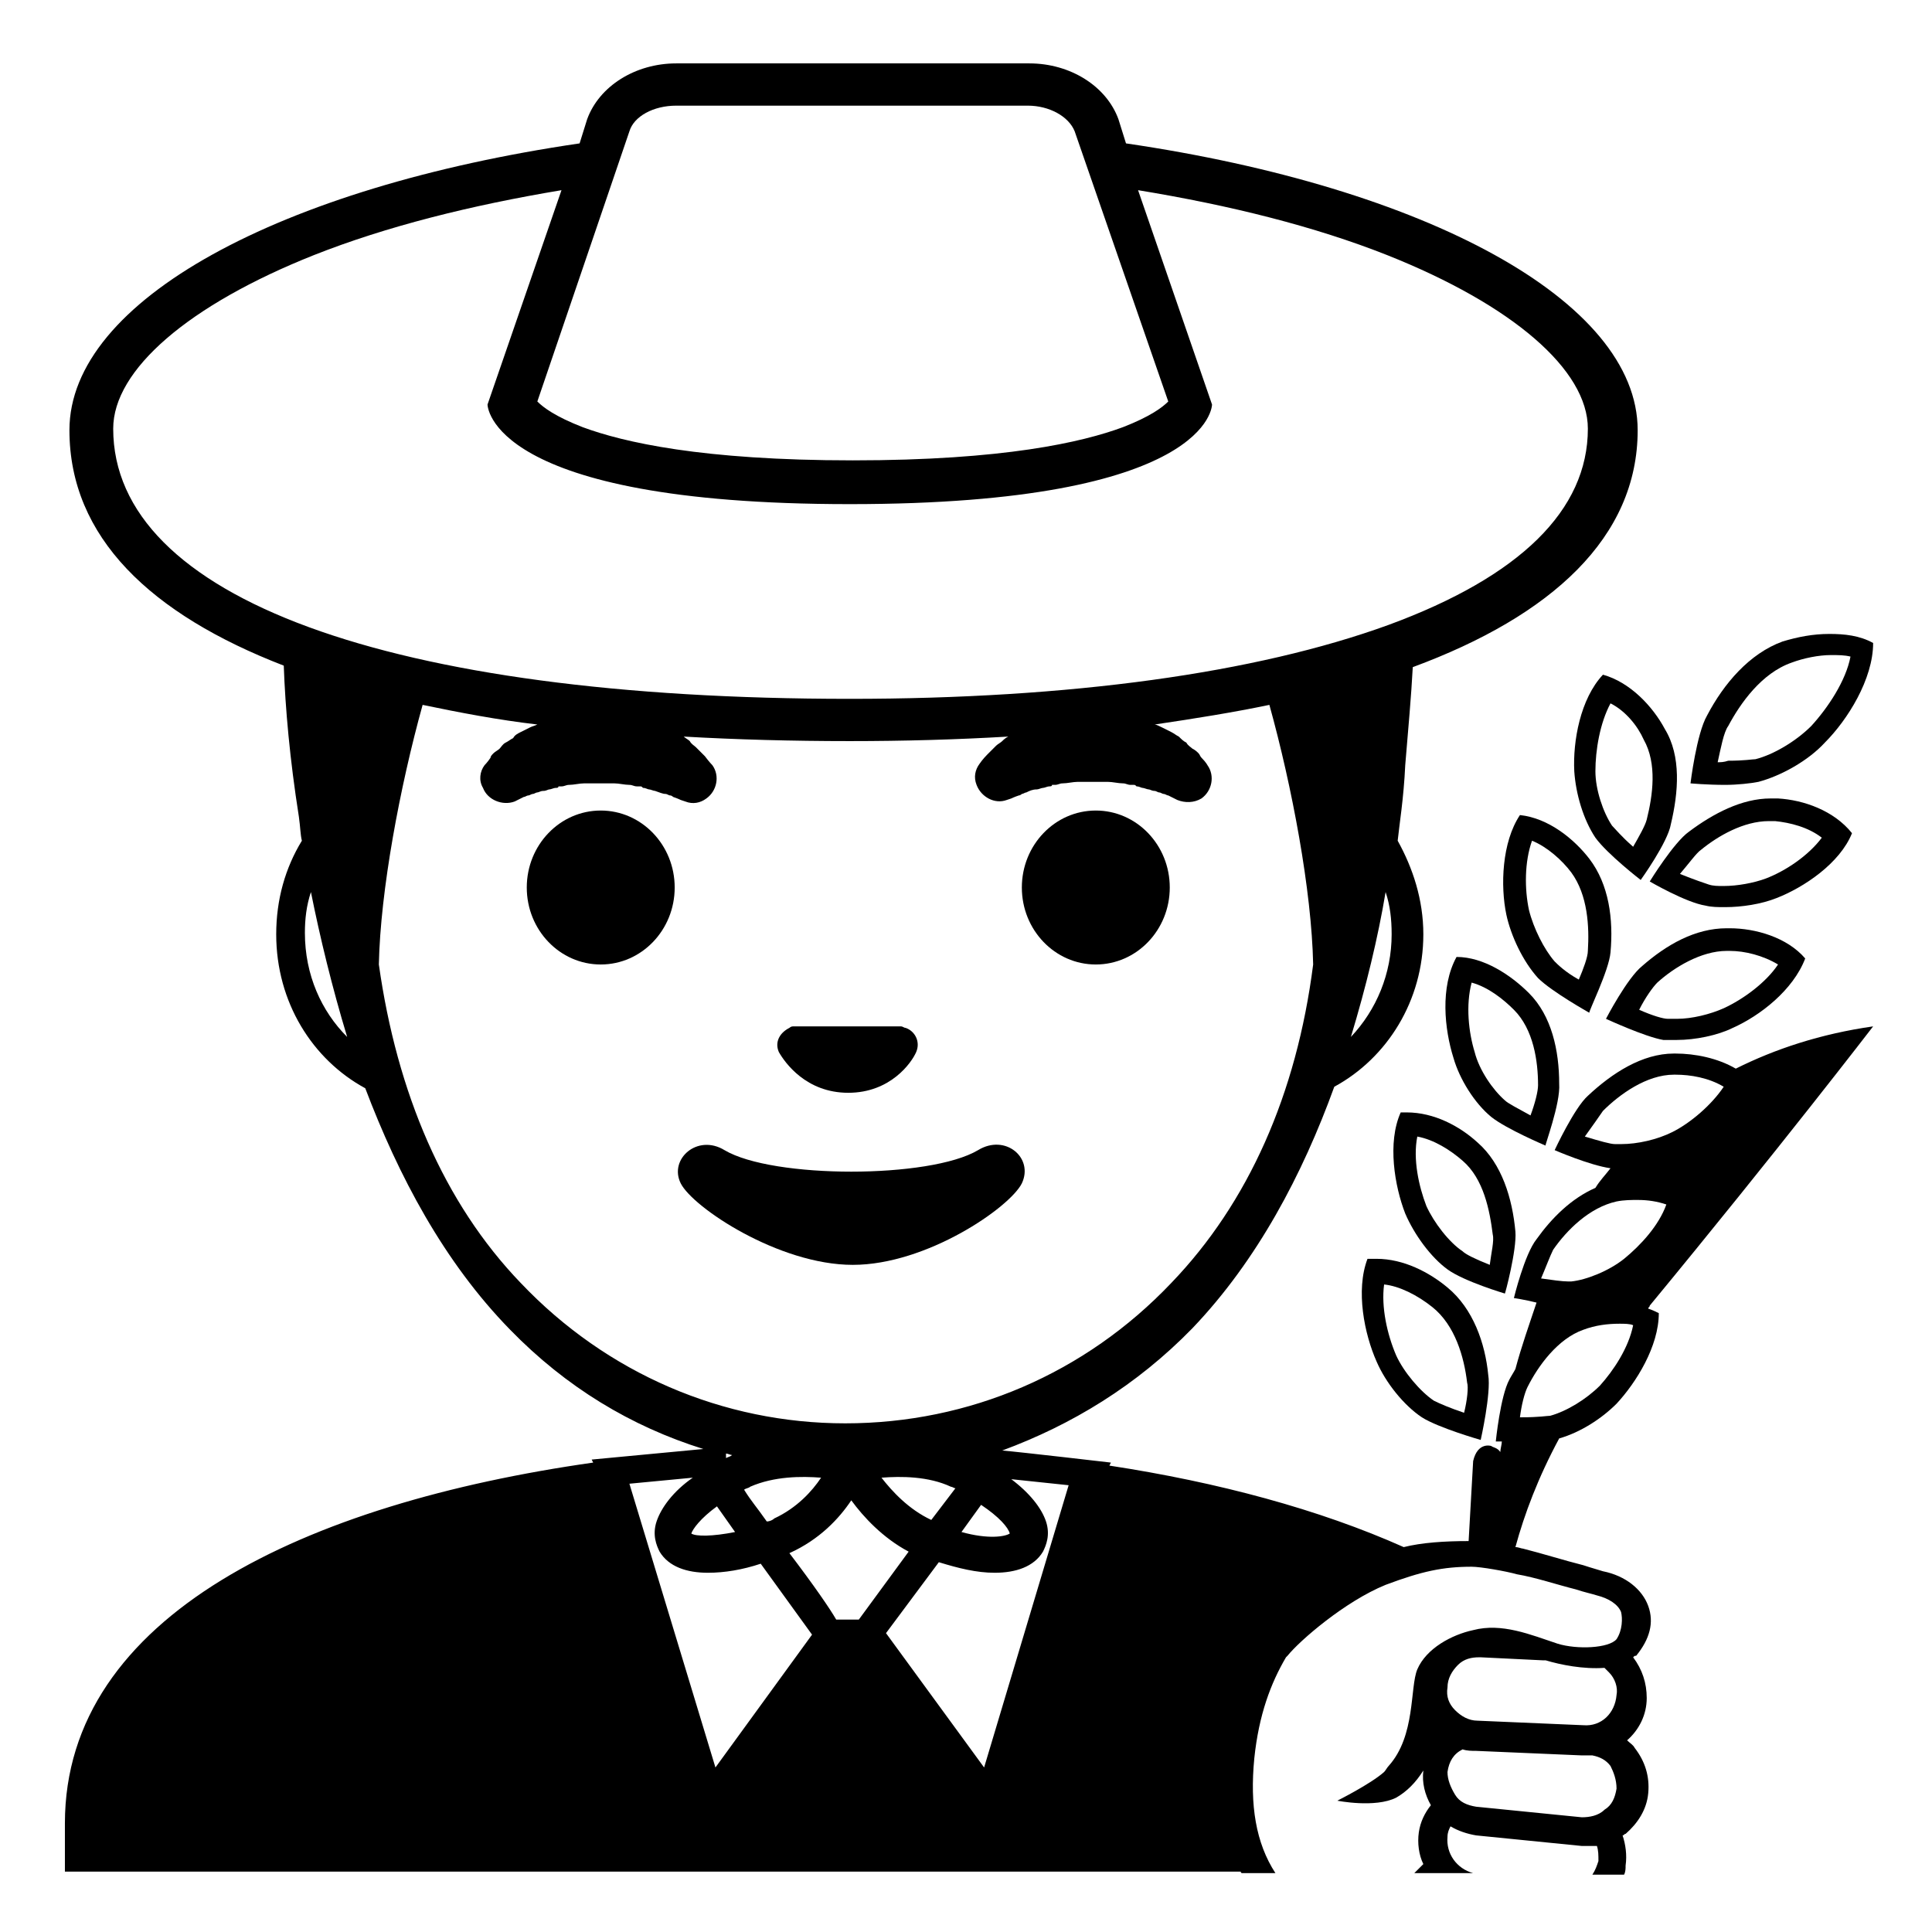 <svg width="128" height="128" xmlns="http://www.w3.org/2000/svg">
  <g>
    <path d="M95.9,85.3c-1.2-1-2.9-1.9-4.7-1.9c-0.2,0-0.4,0-0.6,0c-0.8,2.1-0.2,5,0.6,6.8c0.6,1.4,1.8,2.9,3,3.7 c1.1,0.7,3.9,1.5,3.9,1.5s0.7-3.1,0.5-4.3C98.4,89,97.6,86.7,95.9,85.3z M97,93.6c-0.9-0.3-1.6-0.6-2-0.8c-0.9-0.6-2-1.9-2.5-3 c-0.6-1.4-1-3.2-0.8-4.7c1,0.1,2.2,0.7,3.2,1.5c1.5,1.2,2.1,3.3,2.3,5C97.3,91.9,97.2,92.8,97,93.6z"/>
    <path d="M103.3,71.8c0-2.2-0.5-4.5-2-6c-1.2-1.2-3-2.4-4.8-2.4c-1.1,2-0.8,4.8-0.2,6.7c0.4,1.4,1.4,3,2.5,3.9 c1,0.8,3.6,1.9,3.6,1.9C102.3,76,103.4,73.1,103.3,71.8z M101.4,73.9c-0.9-0.5-1.5-0.8-1.7-1c-0.8-0.7-1.7-2-2-3.2 c-0.4-1.3-0.6-3.1-0.2-4.6c1.1,0.3,2.1,1.1,2.8,1.8c1.3,1.3,1.6,3.4,1.6,5C101.9,72.3,101.7,73.1,101.4,73.9z"/>
    <path d="M105.3,56.9c-1-1.3-2.7-2.7-4.6-2.9c-1.2,1.8-1.3,4.7-0.9,6.6c0.3,1.4,1.1,3.1,2.1,4.2c0.9,0.9,3.4,2.3,3.4,2.3 c-0.1,0,1.3-2.8,1.4-4C106.9,60.9,106.6,58.6,105.3,56.9z M105.2,63c0,0.4-0.3,1.2-0.6,1.9c-0.9-0.5-1.4-1-1.6-1.2 c-0.7-0.8-1.4-2.2-1.7-3.4c-0.3-1.4-0.3-3.2,0.2-4.6c1,0.4,2,1.3,2.6,2.1C105.2,59.3,105.3,61.4,105.2,63z"/>
    <path d="M104.3,51.1c0.1,1.5,0.6,3.2,1.4,4.4c0.8,1.1,3,2.8,3,2.8s1.8-2.5,2-3.7c0.5-2.1,0.7-4.5-0.4-6.3c-0.8-1.5-2.3-3.1-4.1-3.6 C104.7,46.3,104.2,49.1,104.3,51.1z M108.9,49c0.9,1.6,0.6,3.7,0.2,5.3c-0.1,0.4-0.5,1.1-0.9,1.8c-0.8-0.7-1.2-1.2-1.4-1.4 c-0.6-0.9-1.1-2.4-1.1-3.6c0-1.4,0.3-3.2,1-4.5C107.7,47.1,108.5,48.1,108.9,49z"/>
    <path d="M100.4,81.6c-0.2-2.2-0.9-4.5-2.5-5.9c-1.2-1.1-2.9-2-4.7-2c-0.1,0-0.3,0-0.4,0c-0.9,2-0.4,4.9,0.3,6.7 c0.6,1.4,1.7,2.9,2.8,3.7c1.1,0.8,3.8,1.6,3.8,1.6C99.7,85.8,100.5,82.8,100.4,81.6z M98.7,83.8c-1-0.4-1.6-0.7-1.8-0.9 c-0.9-0.6-1.9-1.9-2.4-3c-0.5-1.3-0.9-3.1-0.6-4.6c1.1,0.2,2.2,0.9,3,1.6c1.4,1.2,1.8,3.3,2,4.9C99,82.2,98.8,83,98.7,83.8z"/>
    <path d="M124.1,68c-3.5,0.5-6.5,1.5-9.1,2.8c-1.2-0.7-2.7-1-4-1h-0.1c-2.1,0-4.1,1.3-5.7,2.8c-0.9,0.8-2.2,3.6-2.2,3.6 s2.3,1,3.7,1.2c-0.3,0.4-0.7,0.8-1,1.3c-1.6,0.7-2.9,2-3.9,3.4c-0.8,1-1.5,3.9-1.5,3.9s0.7,0.1,1.5,0.3c-0.5,1.5-1,2.9-1.4,4.4 c-0.1,0.2-0.3,0.5-0.4,0.7c-0.6,1.1-0.9,4.1-0.9,4.1s0.2,0,0.4,0c0,0.2-0.1,0.5-0.1,0.7c-0.2-0.3-0.5-0.3-0.6-0.4 c0,0-0.9-0.3-1.2,1l-0.3,5.3c-1.6,0-3.1,0.1-4.3,0.4c-5.6-2.5-12.3-4.3-19.5-5.4l0.1-0.2c0,0-6-0.7-7.2-0.8 C71,94.4,75.3,91.8,79,88c4.3-4.5,7.3-10.2,9.4-16c3.5-1.9,5.9-5.7,5.9-10.1c0-2.3-0.7-4.4-1.7-6.2c0.1-1,0.4-2.8,0.5-5 c0.2-2.4,0.4-4.6,0.5-6.5c9.2-3.4,14.9-8.6,14.9-15.7c0-8.6-14.1-16.1-33.9-19l-0.5-1.6c-0.8-2.2-3.2-3.7-5.9-3.7H44.8 c-2.7,0-5.1,1.5-5.9,3.7l-0.5,1.6c-19.8,2.9-33.8,10.4-33.8,19c0,7.1,5.4,12.2,14.2,15.6c0.1,2.8,0.4,6.2,1,10 c0.1,0.7,0.1,1.2,0.2,1.6c-1.1,1.8-1.7,3.9-1.7,6.2c0,4.5,2.4,8.3,5.9,10.2c2.2,5.8,5.2,11.5,9.6,16c3.7,3.8,8,6.4,12.8,7.9 l-7.4,0.7l0.1,0.2c-19,2.7-35,10.1-35,23.9v3.2h77.9c0,0,0,0.1,0.1,0.1h2.2c-1.3-2-1.7-4.5-1.4-7.6c0.3-2.9,1.1-5,2.1-6.7l0.1-0.1 c0.8-1,3.8-3.6,6.5-4.7c2.4-0.9,3.8-1.2,5.7-1.2c0.6,0,2.3,0.3,3,0.5c1.2,0.2,2.7,0.7,3.9,1c0.6,0.2,1.1,0.3,1.4,0.4 c0.8,0.2,1.4,0.6,1.6,1.1c0.1,0.4,0.1,1.2-0.3,1.8c-0.5,0.6-2.6,0.7-3.9,0.3c-1.8-0.6-3.7-1.4-5.6-0.9c-1.4,0.3-3.1,1.2-3.7,2.6 c-0.5,1.2-0.1,4.4-1.9,6.4c-0.1,0.1-0.2,0.3-0.3,0.4c-0.9,0.8-3.1,1.9-3.1,1.9s2.5,0.5,3.9-0.2c0.7-0.4,1.3-1,1.8-1.8 c-0.1,0.8,0.1,1.6,0.5,2.3c-0.4,0.5-0.7,1.1-0.8,1.8c-0.1,0.7,0,1.5,0.3,2.1c-0.2,0.2-0.4,0.4-0.6,0.6h3.9 c-1.1-0.3-1.8-1.3-1.7-2.4c0-0.3,0.1-0.5,0.2-0.7c0.5,0.3,1.1,0.5,1.7,0.6l7,0.7c0.1,0,0.3,0,0.4,0c0.2,0,0.4,0,0.6,0 c0.1,0.3,0.1,0.6,0.1,1c-0.1,0.3-0.2,0.6-0.4,0.9h2.1c0.1-0.2,0.1-0.4,0.1-0.6c0.1-0.7,0-1.4-0.2-2c0.1,0,0.1-0.1,0.2-0.1 c0.8-0.7,1.4-1.6,1.5-2.7c0.1-1.1-0.2-2.1-0.9-3c-0.1-0.2-0.3-0.3-0.5-0.5c0.8-0.7,1.3-1.7,1.3-2.8c0-1-0.3-1.9-0.9-2.7 c0.1-0.1,0.1-0.1,0.2-0.1c0.9-1.1,1.2-2.2,0.8-3.3c-0.4-1.1-1.5-2-3-2.3c-0.3-0.1-0.7-0.2-1.3-0.4c-1.2-0.3-2.8-0.8-4-1.1 c-0.1,0-0.3-0.1-0.5-0.1c0.6-2.2,1.5-4.6,2.9-7.2c1.4-0.4,2.8-1.3,3.8-2.3c1.3-1.4,2.8-3.8,2.8-6c-0.2-0.1-0.4-0.2-0.7-0.3 c0-0.1,0.1-0.1,0.1-0.2C117.8,76.2,124.1,68,124.1,68z M66.9,101.6c-0.3,0.2-1.4,0.4-3.2-0.1l1.3-1.8 C66.2,100.5,66.8,101.2,66.9,101.6z M89.5,68.7c1-3.3,1.8-6.6,2.3-9.6c0.3,0.9,0.4,1.8,0.4,2.8C92.2,64.5,91.2,66.9,89.5,68.7z M41.7,8.7C42,7.7,43.3,7,44.8,7h23.3c1.4,0,2.7,0.7,3.1,1.7l6.2,17.9c-0.4,0.4-1.2,1-3,1.7c-2.7,1-7.9,2.2-17.9,2.2 s-15.2-1.2-17.9-2.2c-1.8-0.7-2.6-1.3-3-1.7L41.7,8.7z M20.2,61.8c0-0.9,0.1-1.8,0.4-2.7c0.6,3,1.4,6.3,2.4,9.6 C21.3,67,20.2,64.6,20.2,61.8z M7.5,28.4c0-3.9,5-8.2,13.3-11.5c4.8-1.9,10.4-3.3,16.4-4.3l-4.9,14.2c0,0,0,6.6,24,6.6 s24-6.6,24-6.6l-4.9-14.2c6.1,1,11.7,2.4,16.5,4.3c8.3,3.3,13.3,7.6,13.3,11.5c0,5.4-4.5,9.8-13.2,13c-8.8,3.2-21.1,4.9-35.7,4.9 C25.8,46.3,7.5,39.6,7.5,28.4z M34.5,85c-5.1-5.3-8.2-12.6-9.4-21.1c0.1-4.9,1.4-11.8,2.9-17.2c2.4,0.5,5,1,7.6,1.3 c-0.2,0.1-0.3,0.1-0.5,0.2c-0.2,0.1-0.4,0.2-0.6,0.3s-0.4,0.2-0.5,0.4c-0.2,0.1-0.3,0.2-0.5,0.3c-0.2,0.1-0.3,0.3-0.4,0.4 c-0.1,0.1-0.3,0.2-0.4,0.3c-0.1,0.1-0.2,0.2-0.2,0.3c-0.2,0.3-0.4,0.5-0.4,0.5c-0.3,0.4-0.4,1-0.1,1.5c0.3,0.8,1.3,1.2,2.1,0.9 c0,0,0.2-0.1,0.6-0.3c0.1,0,0.2-0.1,0.3-0.1s0.2-0.1,0.3-0.1s0.2-0.1,0.3-0.1c0.1,0,0.2-0.1,0.4-0.1s0.3-0.1,0.4-0.1 c0.1,0,0.3-0.1,0.4-0.1c0.1,0,0.2,0,0.2-0.1c0.1,0,0.1,0,0.2,0c0.2,0,0.3-0.1,0.5-0.1c0.3,0,0.7-0.1,1-0.1s0.7,0,1,0s0.7,0,1,0 s0.7,0.1,1,0.1c0.2,0,0.3,0.1,0.5,0.1c0.1,0,0.2,0,0.2,0c0.1,0,0.1,0,0.2,0.1c0.2,0,0.3,0.1,0.4,0.1s0.3,0.1,0.4,0.1 c0.3,0.1,0.5,0.2,0.7,0.2c0.1,0,0.2,0.1,0.3,0.1c0.1,0,0.2,0.1,0.2,0.1c0.3,0.1,0.5,0.2,0.5,0.2l0.3,0.1c0.5,0.2,1,0.1,1.4-0.2 c0.7-0.5,0.9-1.5,0.4-2.2c0,0-0.2-0.2-0.5-0.6c-0.1-0.1-0.2-0.2-0.3-0.3c-0.1-0.1-0.2-0.2-0.3-0.3c-0.1-0.1-0.3-0.2-0.4-0.4 c-0.1-0.1-0.3-0.2-0.4-0.3c3.5,0.2,7.2,0.3,11,0.3c3.6,0,7.1-0.1,10.5-0.3c-0.2,0.1-0.3,0.2-0.4,0.3c-0.1,0.1-0.3,0.2-0.4,0.3 c-0.1,0.1-0.2,0.2-0.3,0.3c-0.1,0.1-0.2,0.2-0.3,0.3c-0.3,0.3-0.5,0.6-0.5,0.6c-0.3,0.4-0.4,0.9-0.2,1.4c0.3,0.8,1.2,1.3,2,1 l0.3-0.1c0,0,0.2-0.1,0.5-0.2c0.1,0,0.2-0.1,0.2-0.1c0.1,0,0.2-0.1,0.3-0.1c0.2-0.1,0.4-0.2,0.7-0.2c0.1,0,0.3-0.1,0.4-0.1 c0.1,0,0.3-0.1,0.4-0.1s0.2,0,0.2-0.1c0.1,0,0.1,0,0.2,0c0.2,0,0.3-0.1,0.5-0.1c0.3,0,0.7-0.1,1-0.1c0.3,0,0.7,0,1,0 c0.3,0,0.7,0,1,0c0.3,0,0.7,0.1,1,0.1c0.2,0,0.3,0.1,0.5,0.1c0.1,0,0.2,0,0.2,0c0.1,0,0.1,0,0.2,0.1c0.2,0,0.3,0.1,0.4,0.1 c0.1,0,0.3,0.1,0.4,0.1c0.1,0,0.2,0.1,0.4,0.1c0.1,0,0.2,0.1,0.3,0.1c0.1,0,0.2,0.1,0.3,0.1c0.1,0,0.2,0.1,0.3,0.1 C77.8,52.9,78,53,78,53c0.5,0.2,1.1,0.2,1.6-0.1c0.7-0.5,0.9-1.5,0.4-2.2c0,0-0.1-0.2-0.4-0.5c-0.1-0.1-0.1-0.2-0.2-0.3 c-0.1-0.1-0.2-0.2-0.4-0.3c-0.1-0.1-0.3-0.2-0.4-0.4c-0.2-0.1-0.3-0.2-0.5-0.4c-0.2-0.1-0.3-0.2-0.5-0.3c-0.2-0.1-0.4-0.2-0.6-0.3 c-0.2-0.1-0.4-0.2-0.5-0.2c2.7-0.4,5.2-0.8,7.6-1.3c1.5,5.4,2.8,12.3,2.9,17.2c-1.1,8.6-4.3,15.8-9.4,21.1 c-5.7,6-13.4,9.3-21.6,9.3C47.9,94.3,40.2,91,34.5,85z M63.3,98.6l-1.6,2.1c-1.5-0.7-2.6-1.9-3.3-2.8c1.3-0.1,3.1-0.1,4.6,0.6 C63.1,98.5,63.2,98.6,63.3,98.6z M54.4,97.9c-0.6,0.9-1.6,2-3.1,2.7c-0.1,0.1-0.3,0.2-0.5,0.2c-0.7-1-1-1.3-1.5-2.1 c0.1-0.1,0.3-0.1,0.4-0.2C51.3,97.8,53.1,97.8,54.4,97.9z M48.5,96.4c-0.1,0.1-0.2,0.1-0.4,0.2v-0.3C48.2,96.3,48.4,96.4,48.5,96.4 z M47.5,99.8l1.2,1.7c-1.5,0.3-2.6,0.3-2.9,0.1C45.9,101.3,46.4,100.6,47.5,99.8z M47.4,117.1l-5.7-18.8l4.2-0.4 c-1.3,0.9-2.1,2-2.4,2.9c-0.3,0.9,0,1.6,0.2,2c0.6,1,1.8,1.4,3.2,1.4c1.1,0,2.3-0.2,3.5-0.6l3.4,4.7L47.4,117.1z M55.4,107.3 c-0.4-0.7-1.5-2.3-3.1-4.4c2-0.9,3.3-2.3,4.1-3.5c0.8,1.1,2.1,2.5,3.8,3.4l-3.3,4.5H55.4z M65.2,117.1l-6.5-8.9l3.5-4.7 c1.3,0.4,2.5,0.7,3.7,0.7c1.4,0,2.6-0.4,3.2-1.4c0.2-0.4,0.5-1.1,0.2-2S68.2,98.9,67,98l3.8,0.4L65.2,117.1z M106.3,119.9 c-0.4,0.4-1,0.5-1.5,0.5l-7-0.7c-0.6-0.1-1.1-0.3-1.4-0.8c-0.3-0.5-0.5-1-0.5-1.5c0.1-0.7,0.4-1.2,1-1.5c0.3,0.1,0.6,0.1,0.9,0.1 l7,0.3c0.1,0,0.1,0,0.2,0c0.2,0,0.3,0,0.5,0c0.5,0.1,0.9,0.3,1.2,0.7c0.2,0.4,0.4,0.9,0.4,1.5C107,119.1,106.8,119.6,106.3,119.9z M107.1,112.3c-0.1,1.2-1,2.1-2.2,2l-7-0.3c-0.6,0-1.1-0.3-1.5-0.7c-0.4-0.4-0.6-0.9-0.5-1.5c0-0.6,0.3-1.1,0.7-1.5 c0.4-0.4,0.9-0.5,1.4-0.5h0.1l4.1,0.2c0.1,0,0.1,0,0.2,0c1,0.3,2.5,0.6,3.9,0.5c0.1,0.1,0.2,0.2,0.3,0.3 C107,111.2,107.2,111.8,107.1,112.3z M105,75.3c0.5-0.7,1-1.4,1.2-1.7c1.1-1.1,2.9-2.4,4.7-2.4h0.1c1,0,2.2,0.2,3.2,0.8 c-0.8,1.2-2.2,2.4-3.4,3c-1,0.5-2.3,0.8-3.4,0.8c-0.1,0-0.2,0-0.4,0C106.7,75.8,106,75.6,105,75.3z M106,91.8 c-0.9,0.9-2.2,1.7-3.3,2c-0.2,0-0.7,0.1-1.9,0.1h-0.1c0.1-0.8,0.3-1.6,0.5-2c0.7-1.4,2-3.2,3.7-3.8c0.8-0.3,1.6-0.4,2.4-0.4 c0.3,0,0.7,0,0.9,0.1C107.9,89.3,106.9,90.8,106,91.8z M107.6,83.4c-1,0.8-2.5,1.4-3.5,1.5c-0.1,0-0.2,0-0.2,0 c-0.4,0-1.1-0.1-1.8-0.2c0.3-0.7,0.6-1.5,0.8-1.9c0.9-1.3,2.4-2.8,4.2-3.2c0.5-0.1,1-0.1,1.4-0.1c0.7,0,1.3,0.1,1.9,0.3 C109.9,81.2,108.7,82.5,107.6,83.4z"/>
    <path d="M111.1,68.9c1.2,0,2.7-0.3,3.7-0.8c1.8-0.8,4-2.5,4.8-4.6c-1.2-1.4-3.3-2-5-2c-0.1,0-0.1,0-0.2,0c-2.1,0-4,1.1-5.6,2.5 c-1,0.8-2.4,3.5-2.4,3.5s2.6,1.2,3.8,1.4C110.5,68.9,110.8,68.9,111.1,68.9z M109.8,65.1c1.1-1,2.9-2.1,4.6-2.1h0.2 c1,0,2.2,0.3,3.2,0.9c-0.8,1.2-2.3,2.3-3.6,2.9c-0.9,0.4-2.1,0.7-3.1,0.7c-0.2,0-0.4,0-0.6,0c-0.3,0-1-0.2-1.9-0.6 C109,66.1,109.5,65.4,109.8,65.1z"/>
    <path d="M113,60c0.4,0.1,0.8,0.1,1.3,0.1c1.1,0,2.4-0.2,3.4-0.6c1.8-0.7,4.2-2.3,5-4.3c-1.2-1.5-3.2-2.2-4.9-2.3 c-0.2,0-0.4,0-0.5,0c-1.9,0-3.8,1-5.4,2.2c-1,0.7-2.6,3.3-2.6,3.3S111.7,59.8,113,60z M112.7,56.3c1.1-0.9,2.8-1.9,4.5-1.9 c0.1,0,0.3,0,0.4,0c1,0.1,2.2,0.4,3.1,1.1c-0.9,1.2-2.4,2.2-3.7,2.7c-0.8,0.3-1.9,0.5-2.8,0.5c-0.4,0-0.7,0-1-0.1 c-0.3-0.1-0.9-0.3-1.9-0.7C111.9,57.2,112.4,56.5,112.7,56.3z"/>
    <path d="M116.5,51.8c1.5-0.4,3.3-1.4,4.4-2.6c1.5-1.5,3.2-4.2,3.2-6.6c-0.9-0.5-1.9-0.6-2.9-0.6c-1.1,0-2.1,0.2-3.1,0.5 c-2.2,0.8-3.9,2.8-5,4.9c-0.7,1.2-1.1,4.5-1.1,4.5s1.1,0.1,2.3,0.1C115.1,52,116,51.9,116.5,51.8z M114.5,48.1 c0.8-1.5,2.2-3.5,4.2-4.2c0.8-0.3,1.8-0.5,2.6-0.5c0.5,0,0.9,0,1.3,0.1c-0.3,1.6-1.5,3.4-2.6,4.6c-1,1-2.5,1.9-3.7,2.2 c-0.2,0-0.7,0.1-1.8,0.1c-0.3,0.1-0.5,0.1-0.7,0.1C114,49.6,114.2,48.5,114.5,48.1z"/>
    <ellipse cx="39.8" cy="58.8" rx="4.9" ry="5.1"/>
    <ellipse cx="72.6" cy="58.8" rx="4.9" ry="5.1"/>
    <path d="M56.2,72.4c2.8,0,4.2-2,4.5-2.7s-0.1-1.4-0.7-1.6c-0.1,0-0.2-0.1-0.3-0.1h-7.1c-0.1,0-0.2,0-0.3,0.1 c-0.6,0.3-1,0.9-0.7,1.6C52,70.4,53.4,72.4,56.2,72.4z"/>
    <path d="M67.7,78.4c0.8-1.7-1.1-3.3-2.9-2.2c-3.2,1.9-13.6,1.9-16.8,0c-1.8-1.1-3.7,0.6-2.9,2.2c0.8,1.6,6.5,5.4,11.4,5.4 C61.4,83.8,66.9,80,67.7,78.4z"/>
  </g>
</svg>